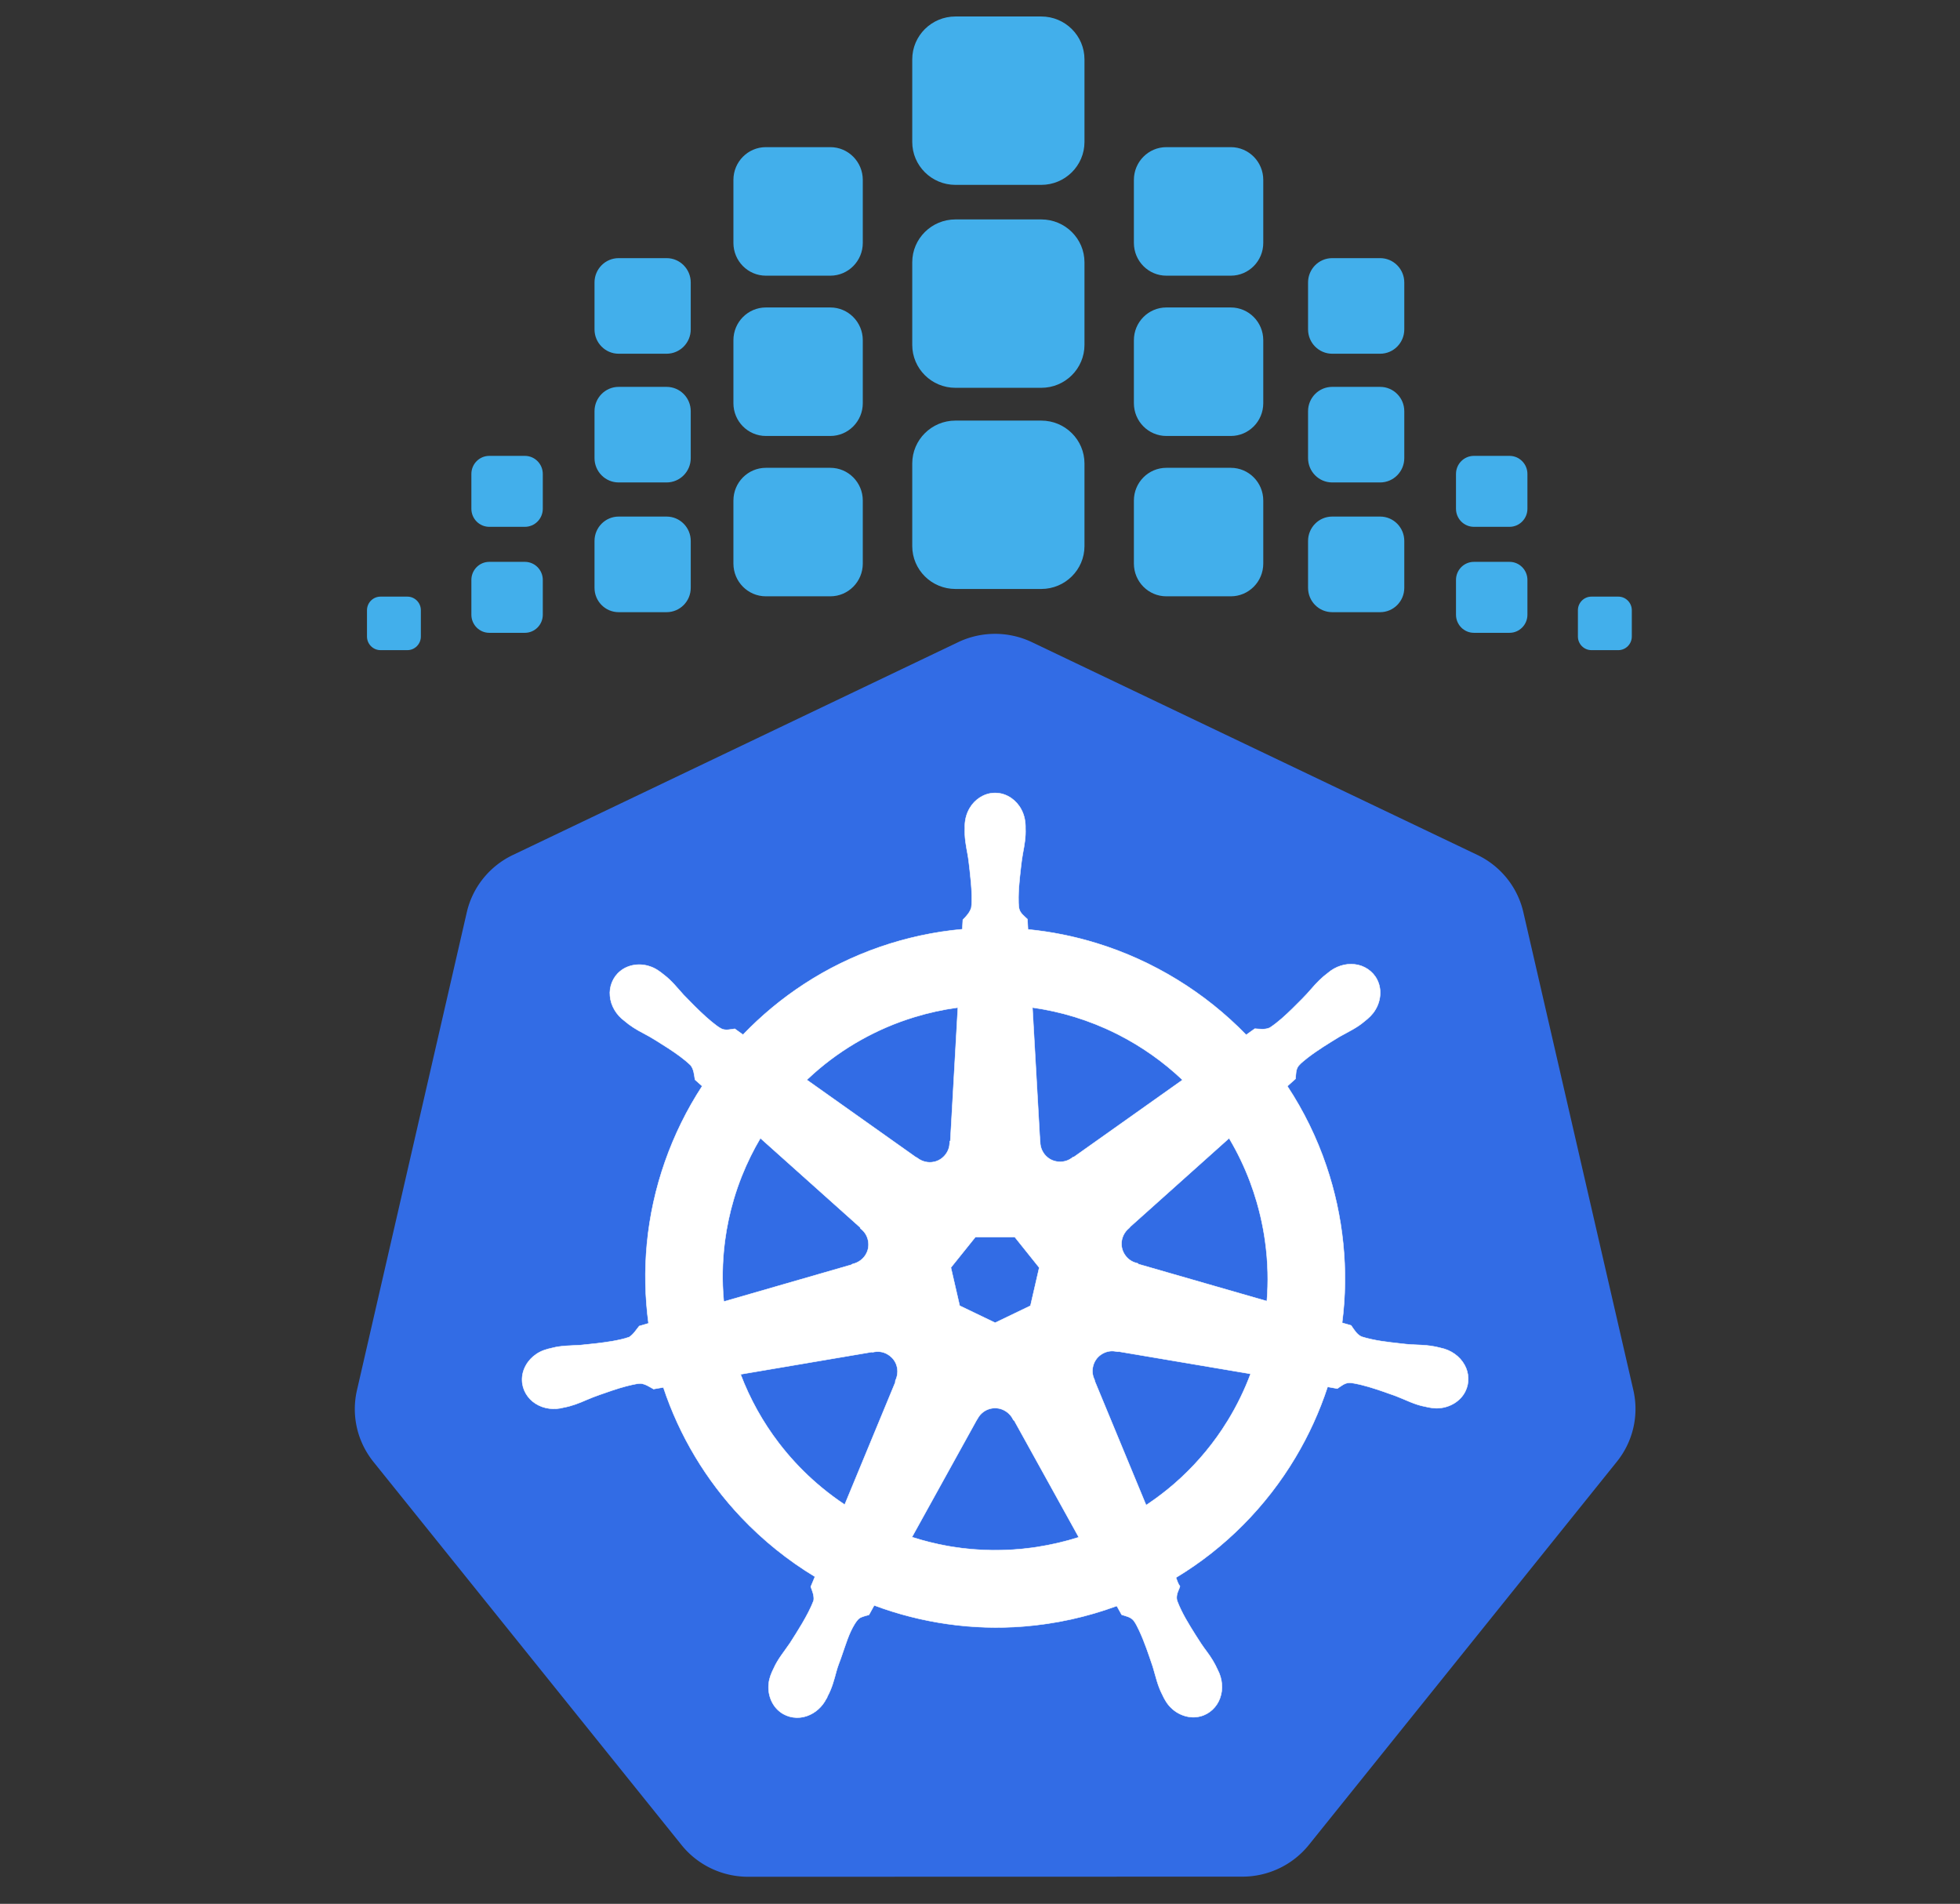 <?xml version="1.0" encoding="UTF-8" standalone="no"?>
<!-- Created with Inkscape (http://www.inkscape.org/) -->

<svg
   width="722.846"
   height="701.966"
   id="svg2"
   version="1.1"
   inkscape:version="1.3 (0e150ed, 2023-07-21)"
   sodipodi:docname="slurm-on-k8s.svg"
   inkscape:export-filename="/home/thockin/src/kubernetes/new.png"
   inkscape:export-xdpi="460.95001"
   inkscape:export-ydpi="460.95001"
   xml:space="preserve"
   xmlns:inkscape="http://www.inkscape.org/namespaces/inkscape"
   xmlns:sodipodi="http://sodipodi.sourceforge.net/DTD/sodipodi-0.dtd"
   xmlns="http://www.w3.org/2000/svg"
   xmlns:svg="http://www.w3.org/2000/svg"
   xmlns:rdf="http://www.w3.org/1999/02/22-rdf-syntax-ns#"
   xmlns:cc="http://creativecommons.org/ns#"
   xmlns:dc="http://purl.org/dc/elements/1.1/"><rect width="100%" height="100%" fill="#333333" stroke="none"/><defs
     id="defs4" /><sodipodi:namedview
     id="base"
     pagecolor="#ffffff"
     bordercolor="#666666"
     borderopacity="1.0"
     inkscape:pageopacity="0.0"
     inkscape:pageshadow="2"
     inkscape:zoom="0.86756293"
     inkscape:cx="321.01418"
     inkscape:cy="245.51533"
     inkscape:document-units="px"
     inkscape:current-layer="layer1"
     showgrid="false"
     inkscape:window-width="1920"
     inkscape:window-height="1027"
     inkscape:window-x="0"
     inkscape:window-y="25"
     inkscape:window-maximized="0"
     inkscape:snap-global="false"
     fit-margin-top="10"
     fit-margin-left="10"
     fit-margin-right="10"
     fit-margin-bottom="10"
     inkscape:showpageshadow="2"
     inkscape:pagecheckerboard="0"
     inkscape:deskcolor="#d1d1d1" /><g
     inkscape:label="Layer 1"
     inkscape:groupmode="layer"
     id="layer1"
     transform="translate(-6.326,-174.752)"><g
       id="g1"
       transform="matrix(0.672,0,0,0.672,126.209,284.305)"><path
         style="fill:#326ce5;fill-opacity:1;stroke:#ffffff;stroke-width:0;stroke-miterlimit:4;stroke-dasharray:none;stroke-opacity:1"
         d="m 365.312,184.812 a 46.725,46.342 0 0 0 -17.906,4.531 l -244.344,116.75 a 46.725,46.342 0 0 0 -25.281,31.438 L 17.5,599.781 A 46.725,46.342 0 0 0 23.844,635.312 46.725,46.342 0 0 0 26.5,639 l 169.125,210.281 a 46.725,46.342 0 0 0 36.531,17.438 L 503.375,866.656 A 46.725,46.342 0 0 0 539.906,849.25 L 708.969,638.938 A 46.725,46.342 0 0 0 718,599.719 l -60.375,-262.25 a 46.725,46.342 0 0 0 -25.281,-31.438 l -244.375,-116.688 A 46.725,46.342 0 0 0 365.312,184.812 Z"
         id="path3055"
         inkscape:connector-curvature="0"
         inkscape:export-filename="new.png"
         inkscape:export-xdpi="250.55"
         inkscape:export-ydpi="250.55" /><path
         id="path3059"
         style="color:#000000;font-style:normal;font-variant:normal;font-weight:normal;font-stretch:normal;font-size:medium;line-height:normal;font-family:Sans;-inkscape-font-specification:Sans;text-indent:0;text-align:start;text-decoration:none;text-decoration-line:none;letter-spacing:normal;word-spacing:normal;text-transform:none;writing-mode:lr-tb;direction:ltr;baseline-shift:baseline;text-anchor:start;display:inline;overflow:visible;visibility:visible;fill:#ffffff;fill-opacity:1;stroke:#ffffff;stroke-width:0.25;stroke-miterlimit:4;stroke-dasharray:none;stroke-opacity:1;marker:none;enable-background:accumulate"
         d="m 366.928,272.08 c -5.419,0.245 -10.402,3.603 -13.106,8.235 -2.011,3.337 -2.879,7.288 -2.695,11.162 -0.236,4.648 0.573,9.253 1.444,13.798 0.58,3.016 0.889,6.187 1.253,9.258 0.258,2.272 0.495,4.484 0.687,6.709 0.196,2.348 0.346,4.551 0.395,6.923 0.022,2.249 0.07,4.523 -0.233,6.751 -0.768,2.672 -2.702,4.782 -4.643,6.684 -0.095,1.74 -0.193,3.479 -0.289,5.219 -30.834,2.78 -60.961,13.173 -86.882,30.113 -12.174,7.933 -23.426,17.276 -33.487,27.758 -1.51,-1.062 -3.003,-2.149 -4.502,-3.227 -2.449,0.317 -5.088,1.096 -7.435,-0.088 -1.898,-1.005 -3.542,-2.432 -5.233,-3.746 -1.099,-0.908 -2.157,-1.808 -3.157,-2.711 -4.245,-3.847 -8.271,-7.931 -12.248,-12.051 -3.456,-3.821 -6.675,-7.925 -10.82,-11.045 -2.297,-1.898 -4.776,-3.665 -7.646,-4.579 -5.424,-1.903 -11.874,-1.123 -16.36,2.592 -4.027,3.215 -6.122,8.539 -5.597,13.639 0.464,5.422 3.557,10.426 7.915,13.613 3.142,2.739 6.722,4.91 10.414,6.822 4.722,2.43 9.15,5.375 13.632,8.212 4.305,2.836 8.584,5.784 12.311,9.363 1.744,2.244 1.921,5.203 2.378,7.903 1.311,1.172 2.624,2.344 3.936,3.516 -16.896,25.885 -27.449,55.891 -30.324,86.677 -1.371,14.464 -1.07,29.085 0.883,43.482 -1.699,0.494 -3.397,0.987 -5.096,1.482 -1.724,2.119 -3.188,4.586 -5.542,6.075 -2.982,1.051 -6.112,1.662 -9.221,2.228 -5.825,0.982 -11.707,1.596 -17.585,2.156 -5.205,0.322 -10.494,0.234 -15.574,1.586 -3.014,0.645 -6.021,1.575 -8.575,3.353 -4.717,3.136 -7.982,8.628 -7.796,14.368 0.079,5.143 3.006,10.041 7.339,12.757 4.525,2.943 10.316,3.588 15.475,2.175 4.346,-0.782 8.479,-2.39 12.503,-4.165 4.654,-2.036 9.498,-3.59 14.292,-5.256 2.509,-0.832 5.036,-1.614 7.592,-2.289 0.803,-0.204 2.124,-0.532 2.889,-0.699 1.677,-0.298 3.352,-0.816 5.064,-0.764 2.579,0.31 4.772,1.82 6.986,3.055 1.795,-0.311 3.59,-0.617 5.385,-0.926 8.776,26.496 23.478,50.995 42.684,71.244 11.957,12.631 25.626,23.636 40.511,32.633 -0.766,1.836 -1.53,3.673 -2.297,5.508 0.861,2.382 1.948,4.875 1.598,7.463 -1.64,4.459 -3.971,8.634 -6.348,12.738 -2.076,3.507 -4.341,7.095 -6.569,10.583 -3.088,4.596 -6.753,8.864 -9.006,13.972 -1.324,2.66 -2.502,5.456 -2.754,8.449 -0.659,5.786 1.6,11.995 6.337,15.524 4.089,3.157 9.776,3.92 14.615,2.194 4.63,-1.575 8.483,-5.119 10.664,-9.471 0.557,-0.373 0.369,-1.085 0.795,-1.589 2.234,-4.164 3.474,-8.746 4.686,-13.284 0.792,-3.151 2.165,-6.108 3.154,-9.196 2.038,-5.774 3.723,-11.774 6.983,-17.016 0.963,-1.454 1.972,-3.066 3.705,-3.674 1.312,-0.553 2.703,-0.874 4.07,-1.256 0.96,-1.741 1.922,-3.482 2.883,-5.223 26.029,9.744 54.193,13.76 81.906,11.555 17.483,-1.373 34.777,-5.158 51.231,-11.227 0.894,1.612 1.791,3.219 2.688,4.83 2.324,0.768 5.004,1.203 6.611,3.245 1.241,1.636 2.061,3.553 2.983,5.379 3.013,6.447 5.233,13.225 7.516,19.953 1.527,5.09 2.648,10.357 5.122,15.105 1.247,2.704 2.733,5.356 4.926,7.413 4.131,4.076 10.383,6.141 16.069,4.608 4.968,-1.235 9.056,-5.168 10.737,-9.971 1.838,-5.001 1.224,-10.705 -1.23,-15.389 -1.595,-3.604 -3.666,-6.974 -6.023,-10.127 -2.183,-2.888 -4.191,-5.899 -6.09,-8.979 -3.774,-6.022 -7.6,-12.096 -10.134,-18.766 -0.703,-2.061 -0.077,-4.239 0.774,-6.149 0.205,-0.671 0.661,-1.375 0.707,-2.026 -1.129,-1.34 -1.507,-3.099 -2.17,-4.683 26.835,-16.139 49.528,-39.042 65.55,-65.937 7.295,-12.202 13.227,-25.218 17.661,-38.725 1.78,0.298 3.553,0.634 5.328,0.957 2.071,-1.357 4.112,-3.223 6.749,-3.173 1.692,0.032 3.346,0.486 5.003,0.798 0.386,0.09 1.168,0.266 1.703,0.402 1.287,0.317 2.503,0.646 3.829,1.035 2.808,0.815 5.577,1.757 8.341,2.706 2.116,0.747 4.413,1.56 6.594,2.344 5.281,2.017 10.348,4.759 15.968,5.756 2.555,0.608 5.185,1.088 7.825,0.823 5.851,-0.423 11.585,-3.799 14.218,-9.136 2.318,-4.513 2.092,-10.132 -0.393,-14.529 -2.644,-4.861 -7.619,-8.21 -12.995,-9.306 -3.536,-0.967 -7.179,-1.487 -10.84,-1.632 -3.602,-0.13 -7.204,-0.3 -10.781,-0.756 -7.384,-0.83 -14.852,-1.593 -21.969,-3.836 -2.611,-1.234 -4.065,-3.887 -5.676,-6.145 -1.648,-0.479 -3.296,-0.958 -4.943,-1.438 3.758,-28.854 0.705,-58.537 -8.65,-86.079 -5.226,-15.425 -12.44,-30.175 -21.404,-43.772 1.499,-1.348 3.001,-2.692 4.5,-4.039 0.23,-2.45 0.058,-5.186 1.723,-7.205 1.436,-1.665 3.235,-2.98 4.931,-4.369 5.532,-4.25 11.506,-7.876 17.447,-11.514 4.638,-2.621 9.568,-4.847 13.633,-8.359 2.352,-1.819 4.585,-3.872 6.09,-6.47 2.995,-4.894 3.617,-11.357 0.929,-16.52 -2.31,-4.643 -7.125,-7.809 -12.252,-8.352 -5.258,-0.652 -10.641,1.22 -14.64,4.632 -3.439,2.536 -6.439,5.601 -9.207,8.843 -3.191,3.761 -6.801,7.223 -10.31,10.724 -3.896,3.798 -7.907,7.542 -12.458,10.547 -2.577,1.204 -5.505,0.693 -8.238,0.545 -1.581,1.128 -3.163,2.257 -4.744,3.385 -22.547,-23.256 -51.012,-40.717 -81.972,-50.247 -12.294,-3.797 -24.972,-6.356 -37.778,-7.607 -0.114,-1.87 -0.192,-3.742 -0.283,-5.613 -1.777,-1.722 -4.054,-3.29 -4.595,-5.871 -0.387,-2.056 -0.304,-4.175 -0.33,-6.261 0.041,-3.658 0.34,-7.357 0.712,-10.882 0.493,-4.337 0.89,-8.767 1.666,-13.017 0.871,-4.54 1.676,-9.14 1.451,-13.783 0.086,-3.577 -0.561,-7.217 -2.286,-10.381 -2.566,-4.951 -7.654,-8.674 -13.294,-9.012 -0.622,-0.05 -1.248,-0.042 -1.871,-0.02 z m -23.779,190.865 c -0.601,0.219 -0.239,1.08 -0.399,1.592 -0.229,4.679 -3.84,8.919 -8.419,9.9 -3.25,0.777 -6.781,-0.093 -9.378,-2.173 -0.499,-0.342 -1.011,-0.468 -1.5,-0.915 -19.689,-13.957 -39.377,-27.914 -59.066,-41.872 1.222,-1.16 2.607,-2.419 3.771,-3.471 15.873,-14.114 34.818,-24.735 55.13,-30.942 7.84,-2.406 15.873,-4.182 24.001,-5.277 -1.38,24.385 -2.76,48.771 -4.141,73.156 z m 45.768,-73.053 c 1.626,0.241 3.518,0.538 5.145,0.84 3.895,0.702 7.577,1.518 11.409,2.52 7.89,2.073 15.607,4.799 23.057,8.123 2.183,0.977 4.651,2.158 6.842,3.271 12.847,6.544 24.748,14.943 35.207,24.867 -19.872,14.089 -39.743,28.178 -59.615,42.268 -0.52,-0.151 -0.955,0.561 -1.441,0.766 -3.831,2.71 -9.403,2.469 -13.003,-0.533 -2.577,-2.061 -4.082,-5.318 -4.072,-8.609 -0.267,-2.456 -0.316,-5.054 -0.49,-7.571 -1.248,-22.013 -2.496,-44.026 -3.744,-66.039 0.235,0.033 0.47,0.065 0.705,0.098 z m -95.211,120.584 c -0.172,0.585 0.704,0.829 0.995,1.263 3.504,3.084 4.577,8.527 2.507,12.71 -1.413,3.053 -4.325,5.275 -7.586,6.02 -0.593,0.151 -0.835,0.636 -1.542,0.673 -23.084,6.662 -46.168,13.324 -69.252,19.986 -0.274,-2.883 -0.453,-5.769 -0.562,-8.695 -0.077,-2.372 -0.114,-4.93 -0.074,-7.375 0.081,-5.799 0.506,-11.622 1.279,-17.447 0.5,-3.766 1.173,-7.682 1.984,-11.462 0.782,-3.676 1.76,-7.521 2.835,-11.132 1.27,-4.298 2.741,-8.535 4.394,-12.701 1.422,-3.572 3.102,-7.371 4.866,-10.938 1.668,-3.365 3.454,-6.673 5.37,-9.904 18.262,16.334 36.523,32.668 54.785,49.002 z m 202.75,-48.453 c 4.395,7.449 8.134,15.284 11.184,23.377 1.352,3.614 2.668,7.546 3.735,11.269 0.763,2.634 1.438,5.238 2.039,7.825 1.016,4.395 1.833,8.73 2.469,13.231 0.804,5.671 1.294,11.573 1.432,17.301 0.133,5.321 -0.018,10.542 -0.448,15.847 -23.501,-6.769 -47.001,-13.538 -70.502,-20.307 -0.063,-0.603 -0.967,-0.439 -1.405,-0.7 -4.439,-1.205 -7.761,-5.503 -7.855,-10.095 -0.144,-3.42 1.459,-6.809 4.124,-8.94 0.482,-0.388 0.631,-0.883 1.187,-1.243 17.91,-16.029 35.82,-32.058 53.729,-48.087 0.104,0.174 0.207,0.348 0.311,0.521 z m -117.934,53.691 c 4.474,5.592 8.948,11.184 13.422,16.775 -1.606,6.977 -3.212,13.954 -4.818,20.932 -6.464,3.108 -12.927,6.216 -19.391,9.324 -6.484,-3.118 -12.969,-6.237 -19.453,-9.355 -1.606,-6.977 -3.212,-13.954 -4.818,-20.932 4.482,-5.581 8.965,-11.163 13.447,-16.744 7.204,0 14.408,0 21.611,0 z m 54.215,62.582 c 0.826,0.074 1.639,0.237 2.459,0.355 0.469,-0.289 1.212,0.14 1.791,0.139 23.65,3.999 47.299,7.997 70.949,11.996 -3.301,8.826 -7.444,17.336 -12.35,25.381 -0.992,1.623 -2.123,3.398 -3.22,5.047 -7.395,11.102 -16.291,21.202 -26.371,29.939 -4.332,3.747 -9.025,7.369 -13.829,10.621 -0.52,0.352 -1.039,0.705 -1.565,1.047 -9.402,-22.711 -18.805,-45.422 -28.207,-68.133 0.108,-0.504 -0.393,-1.089 -0.523,-1.626 -1.727,-4.329 -0.24,-9.656 3.471,-12.472 2.08,-1.614 4.759,-2.498 7.395,-2.295 z m -129.219,0.295 c 4.582,0.034 8.903,3.29 10.181,7.693 0.878,2.718 0.516,5.712 -0.712,8.263 -0.054,0.533 0.056,1.039 -0.34,1.617 -9.154,22.123 -18.308,44.247 -27.462,66.37 -4.445,-2.953 -8.734,-6.143 -12.804,-9.521 -6.904,-5.722 -13.293,-12.065 -19.065,-18.927 -1.395,-1.666 -2.92,-3.551 -4.23,-5.273 -8.805,-11.478 -15.912,-24.254 -21.042,-37.78 23.986,-4.07 47.973,-8.141 71.959,-12.211 0.46,0.292 1.191,-0.123 1.761,-0.118 0.58,-0.089 1.168,-0.119 1.754,-0.115 z m 65.125,31 c 3.786,0.324 7.291,2.737 8.936,6.165 0.237,0.646 0.848,0.65 1.037,1.373 11.68,21.103 23.359,42.206 35.039,63.308 -7.493,2.376 -15.173,4.157 -22.939,5.367 -0.757,0.111 -1.817,0.266 -2.691,0.39 -14.507,1.974 -29.302,1.808 -43.758,-0.507 -0.836,-0.15 -1.951,-0.322 -2.897,-0.499 -6.525,-1.18 -12.97,-2.797 -19.281,-4.831 11.796,-21.328 23.592,-42.656 35.389,-63.984 0.821,-1.314 1.575,-2.792 2.784,-3.85 2.216,-2.106 5.337,-3.193 8.382,-2.932 z" /></g><path
       fill="#42afeb"
       d="m 358.692,180.832 c -8.8,0 -15.932,7.081 -15.932,15.818 v 0 30.446 c 0,8.731 7.132,15.821 15.932,15.821 v 0 h 31.645 c 8.8,0 15.944,-7.089 15.944,-15.821 v 0 -30.446 c 0,-8.738 -7.144,-15.818 -15.944,-15.818 v 0 z m 77.782,48.175 c -6.61,0 -11.971,5.415 -11.971,12.077 v 0 23.233 c 0,6.669 5.361,12.08 11.971,12.08 v 0 h 23.776 c 6.611,0 11.968,-5.411 11.968,-12.08 v 0 -23.233 c 0,-6.662 -5.356,-12.077 -11.968,-12.077 v 0 z m -147.696,0 c -6.608,0 -11.97,5.415 -11.97,12.077 v 0 23.233 c 0,6.669 5.362,12.08 11.97,12.08 v 0 h 23.774 c 6.607,0 11.971,-5.411 11.971,-12.08 v 0 -23.233 c 0,-6.662 -5.364,-12.077 -11.971,-12.077 v 0 z m 69.914,26.649 c -8.8,0 -15.932,7.077 -15.932,15.82 v 0 30.444 c 0,8.736 7.132,15.823 15.932,15.823 v 0 h 31.645 c 8.8,0 15.944,-7.087 15.944,-15.823 v 0 -30.444 c 0,-8.743 -7.144,-15.82 -15.944,-15.82 v 0 z m 138.945,14.273 c -4.916,0 -8.901,4.02 -8.901,8.986 v 0 17.283 c 0,4.954 3.985,8.978 8.901,8.978 v 0 h 17.688 c 4.913,0 8.901,-4.024 8.901,-8.978 v 0 -17.283 c 0,-4.965 -3.988,-8.986 -8.901,-8.986 v 0 z m -263.152,0 c -4.915,0 -8.904,4.02 -8.904,8.986 v 0 17.283 c 0,4.954 3.99,8.978 8.904,8.978 v 0 h 17.682 c 4.921,0 8.906,-4.024 8.906,-8.978 v 0 -17.283 c 0,-4.965 -3.985,-8.986 -8.906,-8.986 v 0 z m 201.989,18.19 c -6.61,0 -11.971,5.407 -11.971,12.069 v 0 23.241 c 0,6.663 5.361,12.072 11.971,12.072 v 0 h 23.776 c 6.611,0 11.968,-5.409 11.968,-12.072 v 0 -23.241 c 0,-6.663 -5.356,-12.069 -11.968,-12.069 v 0 z m -147.696,0 c -6.608,0 -11.97,5.407 -11.97,12.069 v 0 23.241 c 0,6.663 5.362,12.072 11.97,12.072 v 0 h 23.774 c 6.607,0 11.971,-5.409 11.971,-12.072 v 0 -23.241 c 0,-6.663 -5.364,-12.069 -11.971,-12.069 v 0 z m 208.859,29.277 c -4.916,0 -8.901,4.018 -8.901,8.977 v 0 17.284 c 0,4.955 3.985,8.979 8.901,8.979 v 0 h 17.688 c 4.913,0 8.901,-4.024 8.901,-8.979 v 0 -17.284 c 0,-4.959 -3.988,-8.977 -8.901,-8.977 v 0 z m -263.152,0 c -4.915,0 -8.904,4.018 -8.904,8.977 v 0 17.284 c 0,4.955 3.99,8.979 8.904,8.979 v 0 h 17.682 c 4.921,0 8.906,-4.024 8.906,-8.979 v 0 -17.284 c 0,-4.959 -3.985,-8.977 -8.906,-8.977 v 0 z m 124.207,12.433 c -8.8,0 -15.932,7.084 -15.932,15.822 v 0 30.446 c 0,8.737 7.132,15.815 15.932,15.815 v 0 h 31.645 c 8.8,0 15.944,-7.079 15.944,-15.815 v 0 -30.446 c 0,-8.738 -7.144,-15.822 -15.944,-15.822 v 0 z m 191.217,13.008 c -3.656,0 -6.614,2.988 -6.614,6.669 v 0 12.83 c 0,3.681 2.958,6.663 6.614,6.663 v 0 h 13.129 c 3.645,0 6.6,-2.983 6.6,-6.663 v 0 -12.83 c 0,-3.681 -2.955,-6.669 -6.6,-6.669 v 0 z m -363.133,0 c -3.651,0 -6.608,2.988 -6.608,6.669 v 0 12.83 c 0,3.681 2.958,6.663 6.608,6.663 v 0 h 13.123 c 3.653,0 6.61,-2.983 6.61,-6.663 v 0 -12.83 c 0,-3.681 -2.957,-6.669 -6.61,-6.669 v 0 z m 249.699,4.405 c -6.61,0 -11.971,5.403 -11.971,12.067 v 0 23.236 c 0,6.669 5.361,12.076 11.971,12.076 v 0 h 23.776 c 6.611,0 11.968,-5.407 11.968,-12.076 v 0 -23.236 c 0,-6.664 -5.356,-12.067 -11.968,-12.067 v 0 z m -147.696,0 c -6.608,0 -11.97,5.403 -11.97,12.067 v 0 23.236 c 0,6.669 5.362,12.076 11.97,12.076 v 0 h 23.774 c 6.607,0 11.971,-5.407 11.971,-12.076 v 0 -23.236 c 0,-6.664 -5.364,-12.067 -11.971,-12.067 v 0 z m 208.859,17.976 c -4.916,0 -8.901,4.029 -8.901,8.993 v 0 17.279 c 0,4.964 3.985,8.978 8.901,8.978 v 0 h 17.688 c 4.913,0 8.901,-4.014 8.901,-8.978 v 0 -17.279 c 0,-4.964 -3.988,-8.993 -8.901,-8.993 v 0 z m -263.152,0 c -4.915,0 -8.904,4.029 -8.904,8.993 v 0 17.279 c 0,4.964 3.99,8.978 8.904,8.978 v 0 h 17.682 c 4.921,0 8.906,-4.014 8.906,-8.978 v 0 -17.279 c 0,-4.964 -3.985,-8.993 -8.906,-8.993 v 0 z m 315.424,16.695 c -3.656,0 -6.614,2.985 -6.614,6.666 v 0 12.83 c 0,3.674 2.958,6.669 6.614,6.669 v 0 h 13.129 c 3.645,0 6.6,-2.995 6.6,-6.669 v 0 -12.83 c 0,-3.681 -2.955,-6.666 -6.6,-6.666 v 0 z m -363.133,0 c -3.651,0 -6.608,2.985 -6.608,6.666 v 0 12.83 c 0,3.674 2.958,6.669 6.608,6.669 v 0 h 13.123 c 3.653,0 6.61,-2.995 6.61,-6.669 v 0 -12.83 c 0,-3.681 -2.957,-6.666 -6.61,-6.666 v 0 z m 406.476,12.82 c -2.756,0 -4.995,2.251 -4.995,5.03 v 0 9.679 c 0,2.77 2.239,5.026 4.995,5.026 v 0 h 9.902 c 2.745,0 4.982,-2.256 4.982,-5.026 v 0 -9.679 c 0,-2.778 -2.237,-5.03 -4.982,-5.03 v 0 z m -446.592,0 c -2.754,0 -4.99,2.251 -4.99,5.03 v 0 9.679 c 0,2.77 2.236,5.026 4.99,5.026 v 0 h 9.896 c 2.755,0 4.985,-2.256 4.985,-5.026 v 0 -9.679 c 0,-2.778 -2.23,-5.03 -4.985,-5.03 v 0 z"
       id="path1"
       style="stroke-width:0.877" /></g></svg>
